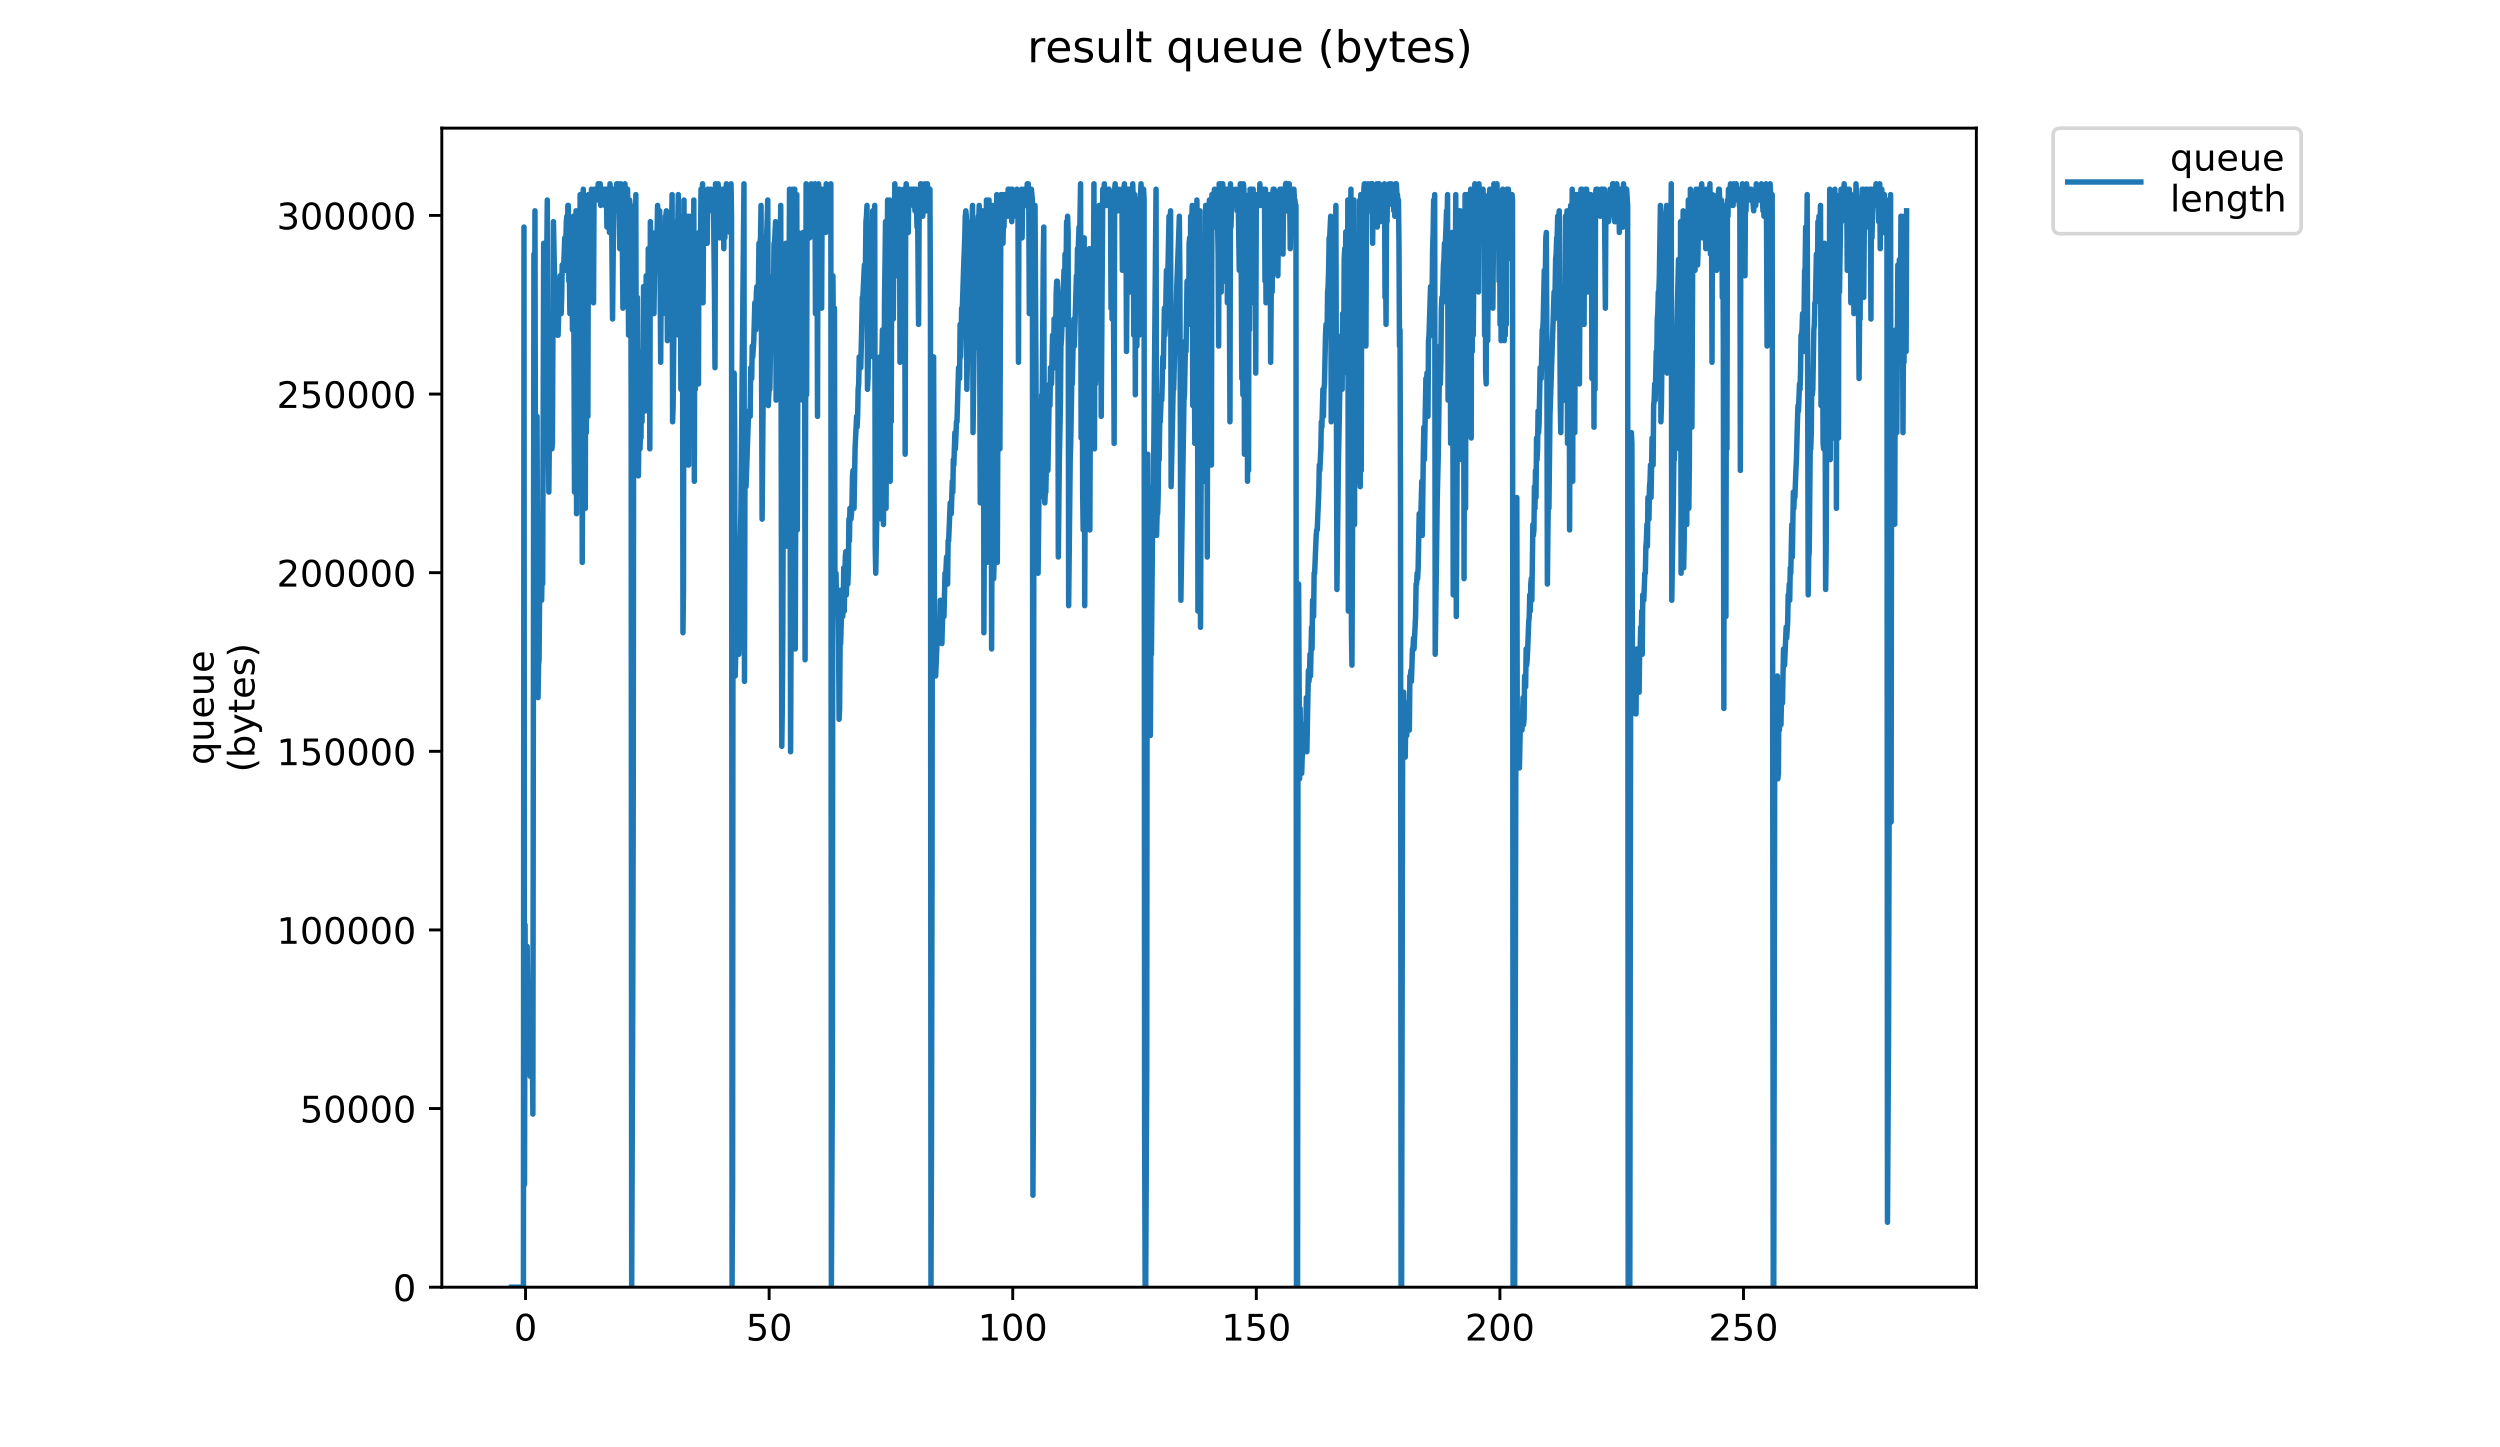 <?xml version="1.0" encoding="utf-8" standalone="no"?>
<!DOCTYPE svg PUBLIC "-//W3C//DTD SVG 1.1//EN"
  "http://www.w3.org/Graphics/SVG/1.1/DTD/svg11.dtd">
<!-- Created with matplotlib (https://matplotlib.org/) -->
<svg height="396pt" version="1.1" viewBox="0 0 684 396" width="684pt" xmlns="http://www.w3.org/2000/svg" xmlns:xlink="http://www.w3.org/1999/xlink">
 <defs>
  <style type="text/css">
*{stroke-linecap:butt;stroke-linejoin:round;}
  </style>
 </defs>
 <g id="figure_1">
  <g id="patch_1">
   <path d="M 0 396 
L 684 396 
L 684 0 
L 0 0 
z
" style="fill:#ffffff;"/>
  </g>
  <g id="axes_1">
   <g id="patch_2">
    <path d="M 120.879 352.174 
L 540.734 352.174 
L 540.734 35.062 
L 120.879 35.062 
z
" style="fill:#ffffff;"/>
   </g>
   <g id="matplotlib.axis_1">
    <g id="xtick_1">
     <g id="line2d_1">
      <defs>
       <path d="M 0 0 
L 0 3.5 
" id="mc84798d447" style="stroke:#000000;stroke-width:0.8;"/>
      </defs>
      <g>
       <use style="stroke:#000000;stroke-width:0.8;" x="143.791" xlink:href="#mc84798d447" y="352.174"/>
      </g>
     </g>
     <g id="text_1">
      <!-- 0 -->
      <defs>
       <path d="M 31.781 66.406 
Q 24.172 66.406 20.328 58.906 
Q 16.5 51.422 16.5 36.375 
Q 16.5 21.391 20.328 13.891 
Q 24.172 6.391 31.781 6.391 
Q 39.453 6.391 43.281 13.891 
Q 47.125 21.391 47.125 36.375 
Q 47.125 51.422 43.281 58.906 
Q 39.453 66.406 31.781 66.406 
z
M 31.781 74.219 
Q 44.047 74.219 50.516 64.516 
Q 56.984 54.828 56.984 36.375 
Q 56.984 17.969 50.516 8.266 
Q 44.047 -1.422 31.781 -1.422 
Q 19.531 -1.422 13.062 8.266 
Q 6.594 17.969 6.594 36.375 
Q 6.594 54.828 13.062 64.516 
Q 19.531 74.219 31.781 74.219 
z
" id="DejaVuSans-48"/>
      </defs>
      <g transform="translate(140.609 366.773)scale(0.1 -0.1)">
       <use xlink:href="#DejaVuSans-48"/>
      </g>
     </g>
    </g>
    <g id="xtick_2">
     <g id="line2d_2">
      <g>
       <use style="stroke:#000000;stroke-width:0.8;" x="210.436" xlink:href="#mc84798d447" y="352.174"/>
      </g>
     </g>
     <g id="text_2">
      <!-- 50 -->
      <defs>
       <path d="M 10.797 72.906 
L 49.516 72.906 
L 49.516 64.594 
L 19.828 64.594 
L 19.828 46.734 
Q 21.969 47.469 24.109 47.828 
Q 26.266 48.188 28.422 48.188 
Q 40.625 48.188 47.75 41.5 
Q 54.891 34.812 54.891 23.391 
Q 54.891 11.625 47.562 5.094 
Q 40.234 -1.422 26.906 -1.422 
Q 22.312 -1.422 17.547 -0.641 
Q 12.797 0.141 7.719 1.703 
L 7.719 11.625 
Q 12.109 9.234 16.797 8.062 
Q 21.484 6.891 26.703 6.891 
Q 35.156 6.891 40.078 11.328 
Q 45.016 15.766 45.016 23.391 
Q 45.016 31 40.078 35.438 
Q 35.156 39.891 26.703 39.891 
Q 22.75 39.891 18.812 39.016 
Q 14.891 38.141 10.797 36.281 
z
" id="DejaVuSans-53"/>
      </defs>
      <g transform="translate(204.074 366.773)scale(0.1 -0.1)">
       <use xlink:href="#DejaVuSans-53"/>
       <use x="63.623" xlink:href="#DejaVuSans-48"/>
      </g>
     </g>
    </g>
    <g id="xtick_3">
     <g id="line2d_3">
      <g>
       <use style="stroke:#000000;stroke-width:0.8;" x="277.082" xlink:href="#mc84798d447" y="352.174"/>
      </g>
     </g>
     <g id="text_3">
      <!-- 100 -->
      <defs>
       <path d="M 12.406 8.297 
L 28.516 8.297 
L 28.516 63.922 
L 10.984 60.406 
L 10.984 69.391 
L 28.422 72.906 
L 38.281 72.906 
L 38.281 8.297 
L 54.391 8.297 
L 54.391 0 
L 12.406 0 
z
" id="DejaVuSans-49"/>
      </defs>
      <g transform="translate(267.538 366.773)scale(0.1 -0.1)">
       <use xlink:href="#DejaVuSans-49"/>
       <use x="63.623" xlink:href="#DejaVuSans-48"/>
       <use x="127.246" xlink:href="#DejaVuSans-48"/>
      </g>
     </g>
    </g>
    <g id="xtick_4">
     <g id="line2d_4">
      <g>
       <use style="stroke:#000000;stroke-width:0.8;" x="343.728" xlink:href="#mc84798d447" y="352.174"/>
      </g>
     </g>
     <g id="text_4">
      <!-- 150 -->
      <g transform="translate(334.184 366.773)scale(0.1 -0.1)">
       <use xlink:href="#DejaVuSans-49"/>
       <use x="63.623" xlink:href="#DejaVuSans-53"/>
       <use x="127.246" xlink:href="#DejaVuSans-48"/>
      </g>
     </g>
    </g>
    <g id="xtick_5">
     <g id="line2d_5">
      <g>
       <use style="stroke:#000000;stroke-width:0.8;" x="410.373" xlink:href="#mc84798d447" y="352.174"/>
      </g>
     </g>
     <g id="text_5">
      <!-- 200 -->
      <defs>
       <path d="M 19.188 8.297 
L 53.609 8.297 
L 53.609 0 
L 7.328 0 
L 7.328 8.297 
Q 12.938 14.109 22.625 23.891 
Q 32.328 33.688 34.812 36.531 
Q 39.547 41.844 41.422 45.531 
Q 43.312 49.219 43.312 52.781 
Q 43.312 58.594 39.234 62.25 
Q 35.156 65.922 28.609 65.922 
Q 23.969 65.922 18.812 64.312 
Q 13.672 62.703 7.812 59.422 
L 7.812 69.391 
Q 13.766 71.781 18.938 73 
Q 24.125 74.219 28.422 74.219 
Q 39.75 74.219 46.484 68.547 
Q 53.219 62.891 53.219 53.422 
Q 53.219 48.922 51.531 44.891 
Q 49.859 40.875 45.406 35.406 
Q 44.188 33.984 37.641 27.219 
Q 31.109 20.453 19.188 8.297 
z
" id="DejaVuSans-50"/>
      </defs>
      <g transform="translate(400.83 366.773)scale(0.1 -0.1)">
       <use xlink:href="#DejaVuSans-50"/>
       <use x="63.623" xlink:href="#DejaVuSans-48"/>
       <use x="127.246" xlink:href="#DejaVuSans-48"/>
      </g>
     </g>
    </g>
    <g id="xtick_6">
     <g id="line2d_6">
      <g>
       <use style="stroke:#000000;stroke-width:0.8;" x="477.019" xlink:href="#mc84798d447" y="352.174"/>
      </g>
     </g>
     <g id="text_6">
      <!-- 250 -->
      <g transform="translate(467.475 366.773)scale(0.1 -0.1)">
       <use xlink:href="#DejaVuSans-50"/>
       <use x="63.623" xlink:href="#DejaVuSans-53"/>
       <use x="127.246" xlink:href="#DejaVuSans-48"/>
      </g>
     </g>
    </g>
   </g>
   <g id="matplotlib.axis_2">
    <g id="ytick_1">
     <g id="line2d_7">
      <defs>
       <path d="M 0 0 
L -3.5 0 
" id="m412543733c" style="stroke:#000000;stroke-width:0.8;"/>
      </defs>
      <g>
       <use style="stroke:#000000;stroke-width:0.8;" x="120.879" xlink:href="#m412543733c" y="352.174"/>
      </g>
     </g>
     <g id="text_7">
      <!-- 0 -->
      <g transform="translate(107.516 355.973)scale(0.1 -0.1)">
       <use xlink:href="#DejaVuSans-48"/>
      </g>
     </g>
    </g>
    <g id="ytick_2">
     <g id="line2d_8">
      <g>
       <use style="stroke:#000000;stroke-width:0.8;" x="120.879" xlink:href="#m412543733c" y="303.302"/>
      </g>
     </g>
     <g id="text_8">
      <!-- 50000 -->
      <g transform="translate(82.066 307.101)scale(0.1 -0.1)">
       <use xlink:href="#DejaVuSans-53"/>
       <use x="63.623" xlink:href="#DejaVuSans-48"/>
       <use x="127.246" xlink:href="#DejaVuSans-48"/>
       <use x="190.869" xlink:href="#DejaVuSans-48"/>
       <use x="254.492" xlink:href="#DejaVuSans-48"/>
      </g>
     </g>
    </g>
    <g id="ytick_3">
     <g id="line2d_9">
      <g>
       <use style="stroke:#000000;stroke-width:0.8;" x="120.879" xlink:href="#m412543733c" y="254.43"/>
      </g>
     </g>
     <g id="text_9">
      <!-- 100000 -->
      <g transform="translate(75.704 258.229)scale(0.1 -0.1)">
       <use xlink:href="#DejaVuSans-49"/>
       <use x="63.623" xlink:href="#DejaVuSans-48"/>
       <use x="127.246" xlink:href="#DejaVuSans-48"/>
       <use x="190.869" xlink:href="#DejaVuSans-48"/>
       <use x="254.492" xlink:href="#DejaVuSans-48"/>
       <use x="318.115" xlink:href="#DejaVuSans-48"/>
      </g>
     </g>
    </g>
    <g id="ytick_4">
     <g id="line2d_10">
      <g>
       <use style="stroke:#000000;stroke-width:0.8;" x="120.879" xlink:href="#m412543733c" y="205.558"/>
      </g>
     </g>
     <g id="text_10">
      <!-- 150000 -->
      <g transform="translate(75.704 209.358)scale(0.1 -0.1)">
       <use xlink:href="#DejaVuSans-49"/>
       <use x="63.623" xlink:href="#DejaVuSans-53"/>
       <use x="127.246" xlink:href="#DejaVuSans-48"/>
       <use x="190.869" xlink:href="#DejaVuSans-48"/>
       <use x="254.492" xlink:href="#DejaVuSans-48"/>
       <use x="318.115" xlink:href="#DejaVuSans-48"/>
      </g>
     </g>
    </g>
    <g id="ytick_5">
     <g id="line2d_11">
      <g>
       <use style="stroke:#000000;stroke-width:0.8;" x="120.879" xlink:href="#m412543733c" y="156.686"/>
      </g>
     </g>
     <g id="text_11">
      <!-- 200000 -->
      <g transform="translate(75.704 160.486)scale(0.1 -0.1)">
       <use xlink:href="#DejaVuSans-50"/>
       <use x="63.623" xlink:href="#DejaVuSans-48"/>
       <use x="127.246" xlink:href="#DejaVuSans-48"/>
       <use x="190.869" xlink:href="#DejaVuSans-48"/>
       <use x="254.492" xlink:href="#DejaVuSans-48"/>
       <use x="318.115" xlink:href="#DejaVuSans-48"/>
      </g>
     </g>
    </g>
    <g id="ytick_6">
     <g id="line2d_12">
      <g>
       <use style="stroke:#000000;stroke-width:0.8;" x="120.879" xlink:href="#m412543733c" y="107.814"/>
      </g>
     </g>
     <g id="text_12">
      <!-- 250000 -->
      <g transform="translate(75.704 111.614)scale(0.1 -0.1)">
       <use xlink:href="#DejaVuSans-50"/>
       <use x="63.623" xlink:href="#DejaVuSans-53"/>
       <use x="127.246" xlink:href="#DejaVuSans-48"/>
       <use x="190.869" xlink:href="#DejaVuSans-48"/>
       <use x="254.492" xlink:href="#DejaVuSans-48"/>
       <use x="318.115" xlink:href="#DejaVuSans-48"/>
      </g>
     </g>
    </g>
    <g id="ytick_7">
     <g id="line2d_13">
      <g>
       <use style="stroke:#000000;stroke-width:0.8;" x="120.879" xlink:href="#m412543733c" y="58.942"/>
      </g>
     </g>
     <g id="text_13">
      <!-- 300000 -->
      <defs>
       <path d="M 40.578 39.312 
Q 47.656 37.797 51.625 33 
Q 55.609 28.219 55.609 21.188 
Q 55.609 10.406 48.188 4.484 
Q 40.766 -1.422 27.094 -1.422 
Q 22.516 -1.422 17.656 -0.516 
Q 12.797 0.391 7.625 2.203 
L 7.625 11.719 
Q 11.719 9.328 16.594 8.109 
Q 21.484 6.891 26.812 6.891 
Q 36.078 6.891 40.938 10.547 
Q 45.797 14.203 45.797 21.188 
Q 45.797 27.641 41.281 31.266 
Q 36.766 34.906 28.719 34.906 
L 20.219 34.906 
L 20.219 43.016 
L 29.109 43.016 
Q 36.375 43.016 40.234 45.922 
Q 44.094 48.828 44.094 54.297 
Q 44.094 59.906 40.109 62.906 
Q 36.141 65.922 28.719 65.922 
Q 24.656 65.922 20.016 65.031 
Q 15.375 64.156 9.812 62.312 
L 9.812 71.094 
Q 15.438 72.656 20.344 73.438 
Q 25.25 74.219 29.594 74.219 
Q 40.828 74.219 47.359 69.109 
Q 53.906 64.016 53.906 55.328 
Q 53.906 49.266 50.438 45.094 
Q 46.969 40.922 40.578 39.312 
z
" id="DejaVuSans-51"/>
      </defs>
      <g transform="translate(75.704 62.742)scale(0.1 -0.1)">
       <use xlink:href="#DejaVuSans-51"/>
       <use x="63.623" xlink:href="#DejaVuSans-48"/>
       <use x="127.246" xlink:href="#DejaVuSans-48"/>
       <use x="190.869" xlink:href="#DejaVuSans-48"/>
       <use x="254.492" xlink:href="#DejaVuSans-48"/>
       <use x="318.115" xlink:href="#DejaVuSans-48"/>
      </g>
     </g>
    </g>
    <g id="text_14">
     <!-- queue -->
     <defs>
      <path d="M 14.797 27.297 
Q 14.797 17.391 18.875 11.75 
Q 22.953 6.109 30.078 6.109 
Q 37.203 6.109 41.297 11.75 
Q 45.406 17.391 45.406 27.297 
Q 45.406 37.203 41.297 42.844 
Q 37.203 48.484 30.078 48.484 
Q 22.953 48.484 18.875 42.844 
Q 14.797 37.203 14.797 27.297 
z
M 45.406 8.203 
Q 42.578 3.328 38.25 0.953 
Q 33.938 -1.422 27.875 -1.422 
Q 17.969 -1.422 11.734 6.484 
Q 5.516 14.406 5.516 27.297 
Q 5.516 40.188 11.734 48.094 
Q 17.969 56 27.875 56 
Q 33.938 56 38.25 53.625 
Q 42.578 51.266 45.406 46.391 
L 45.406 54.688 
L 54.391 54.688 
L 54.391 -20.797 
L 45.406 -20.797 
z
" id="DejaVuSans-113"/>
      <path d="M 8.5 21.578 
L 8.5 54.688 
L 17.484 54.688 
L 17.484 21.922 
Q 17.484 14.156 20.5 10.266 
Q 23.531 6.391 29.594 6.391 
Q 36.859 6.391 41.078 11.031 
Q 45.312 15.672 45.312 23.688 
L 45.312 54.688 
L 54.297 54.688 
L 54.297 0 
L 45.312 0 
L 45.312 8.406 
Q 42.047 3.422 37.719 1 
Q 33.406 -1.422 27.688 -1.422 
Q 18.266 -1.422 13.375 4.438 
Q 8.5 10.297 8.5 21.578 
z
M 31.109 56 
z
" id="DejaVuSans-117"/>
      <path d="M 56.203 29.594 
L 56.203 25.203 
L 14.891 25.203 
Q 15.484 15.922 20.484 11.062 
Q 25.484 6.203 34.422 6.203 
Q 39.594 6.203 44.453 7.469 
Q 49.312 8.734 54.109 11.281 
L 54.109 2.781 
Q 49.266 0.734 44.188 -0.344 
Q 39.109 -1.422 33.891 -1.422 
Q 20.797 -1.422 13.156 6.188 
Q 5.516 13.812 5.516 26.812 
Q 5.516 40.234 12.766 48.109 
Q 20.016 56 32.328 56 
Q 43.359 56 49.781 48.891 
Q 56.203 41.797 56.203 29.594 
z
M 47.219 32.234 
Q 47.125 39.594 43.094 43.984 
Q 39.062 48.391 32.422 48.391 
Q 24.906 48.391 20.391 44.141 
Q 15.875 39.891 15.188 32.172 
z
" id="DejaVuSans-101"/>
     </defs>
     <g transform="translate(58.426 209.283)rotate(-90)scale(0.1 -0.1)">
      <use xlink:href="#DejaVuSans-113"/>
      <use x="63.477" xlink:href="#DejaVuSans-117"/>
      <use x="126.855" xlink:href="#DejaVuSans-101"/>
      <use x="188.379" xlink:href="#DejaVuSans-117"/>
      <use x="251.758" xlink:href="#DejaVuSans-101"/>
     </g>
     <!-- (bytes) -->
     <defs>
      <path d="M 31 75.875 
Q 24.469 64.656 21.281 53.656 
Q 18.109 42.672 18.109 31.391 
Q 18.109 20.125 21.312 9.062 
Q 24.516 -2 31 -13.188 
L 23.188 -13.188 
Q 15.875 -1.703 12.234 9.375 
Q 8.594 20.453 8.594 31.391 
Q 8.594 42.281 12.203 53.312 
Q 15.828 64.359 23.188 75.875 
z
" id="DejaVuSans-40"/>
      <path d="M 48.688 27.297 
Q 48.688 37.203 44.609 42.844 
Q 40.531 48.484 33.406 48.484 
Q 26.266 48.484 22.188 42.844 
Q 18.109 37.203 18.109 27.297 
Q 18.109 17.391 22.188 11.75 
Q 26.266 6.109 33.406 6.109 
Q 40.531 6.109 44.609 11.75 
Q 48.688 17.391 48.688 27.297 
z
M 18.109 46.391 
Q 20.953 51.266 25.266 53.625 
Q 29.594 56 35.594 56 
Q 45.562 56 51.781 48.094 
Q 58.016 40.188 58.016 27.297 
Q 58.016 14.406 51.781 6.484 
Q 45.562 -1.422 35.594 -1.422 
Q 29.594 -1.422 25.266 0.953 
Q 20.953 3.328 18.109 8.203 
L 18.109 0 
L 9.078 0 
L 9.078 75.984 
L 18.109 75.984 
z
" id="DejaVuSans-98"/>
      <path d="M 32.172 -5.078 
Q 28.375 -14.844 24.75 -17.812 
Q 21.141 -20.797 15.094 -20.797 
L 7.906 -20.797 
L 7.906 -13.281 
L 13.188 -13.281 
Q 16.891 -13.281 18.938 -11.516 
Q 21 -9.766 23.484 -3.219 
L 25.094 0.875 
L 2.984 54.688 
L 12.5 54.688 
L 29.594 11.922 
L 46.688 54.688 
L 56.203 54.688 
z
" id="DejaVuSans-121"/>
      <path d="M 18.312 70.219 
L 18.312 54.688 
L 36.812 54.688 
L 36.812 47.703 
L 18.312 47.703 
L 18.312 18.016 
Q 18.312 11.328 20.141 9.422 
Q 21.969 7.516 27.594 7.516 
L 36.812 7.516 
L 36.812 0 
L 27.594 0 
Q 17.188 0 13.234 3.875 
Q 9.281 7.766 9.281 18.016 
L 9.281 47.703 
L 2.688 47.703 
L 2.688 54.688 
L 9.281 54.688 
L 9.281 70.219 
z
" id="DejaVuSans-116"/>
      <path d="M 44.281 53.078 
L 44.281 44.578 
Q 40.484 46.531 36.375 47.5 
Q 32.281 48.484 27.875 48.484 
Q 21.188 48.484 17.844 46.438 
Q 14.5 44.391 14.5 40.281 
Q 14.5 37.156 16.891 35.375 
Q 19.281 33.594 26.516 31.984 
L 29.594 31.297 
Q 39.156 29.25 43.188 25.516 
Q 47.219 21.781 47.219 15.094 
Q 47.219 7.469 41.188 3.016 
Q 35.156 -1.422 24.609 -1.422 
Q 20.219 -1.422 15.453 -0.562 
Q 10.688 0.297 5.422 2 
L 5.422 11.281 
Q 10.406 8.688 15.234 7.391 
Q 20.062 6.109 24.812 6.109 
Q 31.156 6.109 34.562 8.281 
Q 37.984 10.453 37.984 14.406 
Q 37.984 18.062 35.516 20.016 
Q 33.062 21.969 24.703 23.781 
L 21.578 24.516 
Q 13.234 26.266 9.516 29.906 
Q 5.812 33.547 5.812 39.891 
Q 5.812 47.609 11.281 51.797 
Q 16.75 56 26.812 56 
Q 31.781 56 36.172 55.266 
Q 40.578 54.547 44.281 53.078 
z
" id="DejaVuSans-115"/>
      <path d="M 8.016 75.875 
L 15.828 75.875 
Q 23.141 64.359 26.781 53.312 
Q 30.422 42.281 30.422 31.391 
Q 30.422 20.453 26.781 9.375 
Q 23.141 -1.703 15.828 -13.188 
L 8.016 -13.188 
Q 14.5 -2 17.703 9.062 
Q 20.906 20.125 20.906 31.391 
Q 20.906 42.672 17.703 53.656 
Q 14.5 64.656 8.016 75.875 
z
" id="DejaVuSans-41"/>
     </defs>
     <g transform="translate(69.624 211.295)rotate(-90)scale(0.1 -0.1)">
      <use xlink:href="#DejaVuSans-40"/>
      <use x="39.014" xlink:href="#DejaVuSans-98"/>
      <use x="102.49" xlink:href="#DejaVuSans-121"/>
      <use x="161.67" xlink:href="#DejaVuSans-116"/>
      <use x="200.879" xlink:href="#DejaVuSans-101"/>
      <use x="262.402" xlink:href="#DejaVuSans-115"/>
      <use x="314.502" xlink:href="#DejaVuSans-41"/>
     </g>
    </g>
   </g>
   <g id="line2d_14">
    <path clip-path="url(#p3aa4070028)" d="M 139.963 352.174 
L 143.212 352.174 
L 143.359 62.125 
L 143.504 324.057 
L 143.653 253.025 
L 143.801 285.581 
L 143.949 285.581 
L 144.09 279.662 
L 144.231 258.944 
L 144.52 287.061 
L 144.661 292.98 
L 144.802 279.662 
L 145.083 294.46 
L 145.226 294.46 
L 145.368 290.021 
L 145.511 273.408 
L 145.794 304.819 
L 146.079 69.524 
L 146.223 130.198 
L 146.363 57.685 
L 146.503 131.678 
L 146.644 124.278 
L 146.785 131.678 
L 146.925 113.919 
L 147.207 190.871 
L 147.347 181.992 
L 147.487 180.512 
L 147.769 146.476 
L 147.91 164.234 
L 148.05 159.795 
L 148.19 164.234 
L 148.331 155.355 
L 148.472 159.722 
L 148.753 66.564 
L 148.895 66.564 
L 149.035 69.524 
L 149.316 99.121 
L 149.738 54.726 
L 149.878 122.799 
L 150.02 121.319 
L 150.16 134.637 
L 150.44 106.52 
L 150.58 116.879 
L 150.72 109.48 
L 150.86 108 
L 151.001 122.799 
L 151.141 121.319 
L 151.421 60.645 
L 151.981 88.762 
L 152.121 87.282 
L 152.262 82.802 
L 152.406 84.323 
L 152.55 91.722 
L 152.693 91.722 
L 152.973 81.363 
L 153.113 82.843 
L 153.253 75.444 
L 153.393 75.444 
L 153.533 85.802 
L 153.673 81.363 
L 153.815 72.484 
L 153.955 72.484 
L 154.094 73.964 
L 154.234 72.484 
L 154.514 65.085 
L 154.654 73.964 
L 154.942 60.645 
L 155.082 59.165 
L 155.222 71.004 
L 155.362 56.206 
L 155.502 56.206 
L 155.641 76.927 
L 155.781 75.444 
L 155.921 85.802 
L 156.342 65.085 
L 156.482 73.964 
L 156.622 90.242 
L 156.761 84.323 
L 156.901 59.165 
L 157.181 134.637 
L 157.461 71.004 
L 157.603 57.685 
L 157.746 140.557 
L 158.025 57.685 
L 158.307 112.44 
L 158.73 53.246 
L 158.87 81.363 
L 159.154 54.726 
L 159.298 153.875 
L 159.438 124.278 
L 159.578 51.766 
L 159.718 81.363 
L 159.858 57.685 
L 159.997 63.605 
L 160.138 139.077 
L 160.282 56.206 
L 160.422 118.359 
L 160.563 85.802 
L 160.703 84.323 
L 160.845 113.919 
L 160.986 53.246 
L 161.126 82.843 
L 161.267 53.246 
L 161.407 78.403 
L 161.549 56.206 
L 161.689 63.605 
L 161.83 51.766 
L 162.11 54.726 
L 162.25 54.726 
L 162.39 82.843 
L 162.53 53.246 
L 162.671 51.766 
L 162.957 51.766 
L 163.097 54.726 
L 163.237 51.766 
L 163.519 54.726 
L 163.659 50.286 
L 163.799 53.246 
L 163.939 50.286 
L 164.079 54.726 
L 164.219 50.286 
L 164.362 56.206 
L 164.502 51.766 
L 164.642 51.766 
L 164.782 54.726 
L 165.063 51.766 
L 165.202 54.726 
L 165.344 51.766 
L 165.484 56.206 
L 165.768 51.766 
L 165.908 51.766 
L 166.048 62.125 
L 166.189 53.246 
L 166.329 51.766 
L 166.469 54.726 
L 166.609 53.246 
L 166.749 63.605 
L 166.889 50.286 
L 167.029 51.766 
L 167.169 51.766 
L 167.309 54.726 
L 167.592 87.282 
L 167.874 59.165 
L 168.016 51.766 
L 168.297 54.726 
L 168.439 57.685 
L 168.723 50.286 
L 168.866 53.246 
L 169.008 50.286 
L 169.149 50.286 
L 169.29 51.766 
L 169.577 68.044 
L 169.718 53.246 
L 169.864 50.286 
L 170.147 53.246 
L 170.428 84.323 
L 170.569 54.726 
L 170.71 56.206 
L 170.852 56.206 
L 170.993 50.286 
L 171.134 59.165 
L 171.276 53.246 
L 171.417 56.206 
L 171.698 51.766 
L 171.978 91.681 
L 172.262 54.726 
L 172.403 56.206 
L 172.544 56.206 
L 172.686 112.44 
L 172.83 352.174 
L 173.117 275.222 
L 173.257 217.508 
L 173.398 68.044 
L 173.538 124.278 
L 173.82 85.802 
L 173.961 53.246 
L 174.105 124.278 
L 174.386 81.363 
L 174.667 130.198 
L 174.953 105.04 
L 175.094 122.799 
L 175.234 118.359 
L 175.375 119.839 
L 175.515 96.161 
L 175.657 115.399 
L 175.797 102.081 
L 175.938 109.48 
L 176.08 78.403 
L 176.364 105.04 
L 176.508 112.44 
L 176.794 75.444 
L 176.936 76.927 
L 177.222 102.081 
L 177.364 68.044 
L 177.507 76.927 
L 177.652 75.444 
L 177.793 122.799 
L 177.934 60.645 
L 178.358 85.802 
L 178.641 65.085 
L 178.781 71.004 
L 178.923 85.802 
L 179.207 65.085 
L 179.349 63.605 
L 179.489 73.964 
L 179.773 63.605 
L 179.914 56.206 
L 180.055 59.165 
L 180.197 73.964 
L 180.339 59.165 
L 180.482 57.685 
L 180.764 99.121 
L 180.904 76.927 
L 181.044 76.927 
L 181.184 75.444 
L 181.324 85.802 
L 181.467 66.564 
L 181.61 71.004 
L 181.751 66.564 
L 181.892 73.964 
L 182.033 59.165 
L 182.174 59.165 
L 182.315 57.685 
L 182.457 68.044 
L 182.599 93.202 
L 182.741 75.444 
L 182.881 73.964 
L 183.024 79.883 
L 183.165 59.165 
L 183.307 59.165 
L 183.453 62.125 
L 183.595 71.004 
L 183.885 53.246 
L 184.027 115.399 
L 184.168 110.958 
L 184.449 82.843 
L 184.733 75.444 
L 184.876 75.444 
L 185.16 60.645 
L 185.301 63.605 
L 185.442 60.645 
L 185.583 53.246 
L 185.724 91.722 
L 185.867 88.762 
L 186.008 90.242 
L 186.149 76.927 
L 186.291 106.52 
L 186.432 100.601 
L 186.714 59.165 
L 186.856 173.113 
L 186.998 161.274 
L 187.14 54.726 
L 187.281 121.319 
L 187.422 103.561 
L 187.564 65.085 
L 187.704 81.363 
L 187.845 65.085 
L 187.986 82.843 
L 188.128 59.165 
L 188.274 127.238 
L 188.415 127.238 
L 188.698 59.165 
L 188.839 100.601 
L 188.98 100.601 
L 189.121 63.605 
L 189.263 119.839 
L 189.404 76.927 
L 189.545 75.444 
L 189.686 85.802 
L 189.827 54.726 
L 189.967 131.678 
L 190.108 73.964 
L 190.248 106.52 
L 190.529 66.564 
L 190.67 73.964 
L 190.811 97.641 
L 190.954 78.403 
L 191.095 105.04 
L 191.236 63.605 
L 191.518 79.883 
L 191.798 51.766 
L 191.939 53.246 
L 192.079 53.246 
L 192.22 50.286 
L 192.361 82.843 
L 192.501 57.685 
L 192.642 53.246 
L 193.063 53.246 
L 193.204 54.726 
L 193.344 54.726 
L 193.485 66.564 
L 193.629 51.766 
L 193.772 51.766 
L 193.914 53.246 
L 194.055 57.685 
L 194.198 56.206 
L 194.479 51.766 
L 194.77 54.726 
L 194.91 57.685 
L 195.054 54.726 
L 195.194 54.726 
L 195.477 79.883 
L 195.618 100.601 
L 195.758 50.286 
L 196.04 54.726 
L 196.181 54.726 
L 196.462 50.286 
L 196.602 51.766 
L 196.883 65.085 
L 197.023 53.246 
L 197.163 51.766 
L 197.444 59.165 
L 197.587 65.085 
L 197.733 60.645 
L 197.884 51.766 
L 198.034 68.044 
L 198.175 53.246 
L 198.32 65.085 
L 198.461 53.246 
L 198.743 50.286 
L 198.883 51.766 
L 199.024 51.766 
L 199.165 54.726 
L 199.305 53.246 
L 199.446 53.246 
L 199.586 51.766 
L 199.727 63.605 
L 199.868 51.766 
L 200.008 50.286 
L 200.149 59.165 
L 200.292 352.174 
L 200.437 324.057 
L 200.578 106.52 
L 200.721 105.04 
L 200.864 102.081 
L 201.005 116.879 
L 201.15 184.952 
L 201.29 179.019 
L 201.573 164.234 
L 201.713 174.593 
L 201.854 164.234 
L 201.995 168.674 
L 202.136 179.019 
L 202.276 173.113 
L 202.558 147.956 
L 202.698 140.557 
L 203.548 50.286 
L 203.688 186.432 
L 203.829 125.758 
L 203.969 124.278 
L 204.111 133.157 
L 204.822 112.44 
L 204.963 113.919 
L 205.104 112.44 
L 205.244 113.919 
L 205.385 100.601 
L 205.527 100.601 
L 205.667 103.561 
L 205.81 94.681 
L 205.951 97.641 
L 206.236 93.202 
L 206.521 82.843 
L 206.803 90.242 
L 206.947 79.883 
L 207.087 78.403 
L 207.228 79.842 
L 207.369 88.762 
L 207.651 66.564 
L 207.933 66.564 
L 208.075 65.085 
L 208.218 56.206 
L 208.509 142.036 
L 208.792 109.48 
L 208.935 108 
L 209.218 84.323 
L 209.5 72.484 
L 209.922 59.165 
L 210.064 54.726 
L 210.205 110.958 
L 210.486 105.04 
L 210.627 106.52 
L 210.915 88.762 
L 211.197 78.403 
L 211.341 79.883 
L 211.488 75.444 
L 211.628 79.883 
L 211.769 66.564 
L 211.911 66.564 
L 212.195 60.645 
L 212.337 109.48 
L 212.618 94.681 
L 212.759 82.843 
L 212.902 84.323 
L 213.184 69.524 
L 213.326 66.564 
L 213.466 68.044 
L 213.608 56.206 
L 213.896 204.19 
L 214.036 193.831 
L 214.177 173.113 
L 214.318 127.238 
L 214.747 88.762 
L 215.028 66.564 
L 215.17 140.557 
L 215.311 149.436 
L 215.592 106.52 
L 215.736 100.601 
L 216.019 51.766 
L 216.305 205.67 
L 216.73 103.561 
L 216.87 51.766 
L 217.151 133.157 
L 217.293 108 
L 217.434 51.766 
L 217.577 177.553 
L 218 53.246 
L 218.141 144.988 
L 218.425 63.605 
L 218.567 94.681 
L 218.707 71.004 
L 218.848 73.964 
L 219.273 90.242 
L 219.416 88.762 
L 219.557 109.48 
L 219.7 63.605 
L 219.984 102.081 
L 220.125 73.964 
L 220.267 180.512 
L 220.55 50.286 
L 220.692 108 
L 220.835 51.766 
L 220.976 53.246 
L 221.118 53.246 
L 221.259 57.685 
L 221.399 53.246 
L 221.539 65.085 
L 221.682 54.726 
L 221.823 62.125 
L 221.966 50.286 
L 222.108 53.246 
L 222.249 53.246 
L 222.39 51.766 
L 222.674 54.726 
L 222.816 53.246 
L 222.965 50.286 
L 223.106 85.802 
L 223.388 53.246 
L 223.528 54.726 
L 223.669 113.919 
L 223.809 54.726 
L 223.952 50.286 
L 224.092 51.766 
L 224.233 51.766 
L 224.374 57.685 
L 224.514 54.726 
L 224.655 59.165 
L 224.795 84.323 
L 224.936 54.726 
L 225.076 51.766 
L 225.217 59.165 
L 225.357 51.766 
L 225.499 53.246 
L 225.639 51.766 
L 225.78 53.246 
L 225.92 63.605 
L 226.06 50.286 
L 226.2 54.726 
L 226.34 51.766 
L 226.48 56.206 
L 226.62 51.766 
L 226.76 56.206 
L 226.901 53.246 
L 227.042 56.206 
L 227.182 54.726 
L 227.322 50.286 
L 227.462 352.174 
L 227.744 292.98 
L 227.884 75.444 
L 228.025 93.202 
L 228.166 93.202 
L 228.307 84.323 
L 228.447 167.194 
L 228.728 156.835 
L 228.87 164.234 
L 229.01 164.234 
L 229.15 161.274 
L 229.29 165.714 
L 229.431 174.593 
L 229.573 196.791 
L 229.714 193.831 
L 229.855 176.073 
L 229.998 176.073 
L 230.428 161.274 
L 230.569 168.674 
L 230.709 165.714 
L 230.85 155.355 
L 230.991 167.194 
L 231.273 152.395 
L 231.414 150.916 
L 231.555 162.754 
L 231.836 150.916 
L 231.977 159.795 
L 232.118 155.355 
L 232.26 142.036 
L 232.4 147.956 
L 232.54 139.077 
L 232.82 142.036 
L 232.96 140.557 
L 233.1 137.597 
L 233.241 130.198 
L 233.381 128.718 
L 233.522 128.718 
L 233.663 139.077 
L 233.944 122.799 
L 234.364 113.919 
L 234.504 116.879 
L 234.646 113.919 
L 234.789 106.52 
L 234.937 105.04 
L 235.081 97.641 
L 235.221 99.121 
L 235.361 97.641 
L 235.503 100.601 
L 235.785 88.762 
L 235.928 81.363 
L 236.068 81.363 
L 236.497 72.484 
L 236.638 85.802 
L 236.919 60.645 
L 237.059 59.165 
L 237.2 56.206 
L 237.341 106.52 
L 237.481 103.561 
L 237.768 87.282 
L 237.908 96.161 
L 238.05 75.444 
L 238.192 72.484 
L 238.333 66.564 
L 238.474 66.564 
L 238.615 69.524 
L 238.756 57.685 
L 238.898 97.641 
L 239.32 56.206 
L 239.461 149.436 
L 239.602 156.835 
L 240.73 97.641 
L 240.871 99.121 
L 241.151 142.036 
L 241.292 97.641 
L 241.432 90.242 
L 241.576 93.202 
L 241.716 143.516 
L 241.999 82.843 
L 242.282 60.645 
L 242.424 139.077 
L 242.705 73.925 
L 242.848 54.726 
L 242.99 90.242 
L 243.134 56.206 
L 243.275 105.04 
L 243.416 54.726 
L 243.557 131.678 
L 243.698 76.927 
L 243.839 115.399 
L 243.98 65.085 
L 244.261 71.004 
L 244.401 87.282 
L 244.541 71.004 
L 244.681 72.484 
L 244.821 50.286 
L 245.247 75.444 
L 245.39 53.246 
L 245.533 51.766 
L 245.673 57.685 
L 245.956 54.726 
L 246.099 51.766 
L 246.24 99.121 
L 246.38 57.685 
L 246.52 56.206 
L 246.801 75.444 
L 246.945 96.161 
L 247.226 51.766 
L 247.367 54.726 
L 247.508 63.605 
L 247.649 124.278 
L 247.79 62.125 
L 247.93 50.286 
L 248.071 51.766 
L 248.212 51.595 
L 248.352 53.246 
L 248.493 63.605 
L 248.635 53.246 
L 248.776 51.766 
L 248.917 51.766 
L 249.057 56.206 
L 249.339 51.766 
L 249.48 51.766 
L 249.621 54.726 
L 249.762 51.766 
L 249.903 56.206 
L 250.045 51.766 
L 250.185 51.766 
L 250.327 57.685 
L 250.468 51.766 
L 250.61 51.766 
L 250.892 62.125 
L 251.035 54.726 
L 251.319 88.762 
L 251.461 60.645 
L 251.601 57.685 
L 251.744 57.685 
L 251.885 50.286 
L 252.027 50.286 
L 252.31 53.246 
L 252.453 59.165 
L 252.594 57.685 
L 252.878 51.766 
L 253.019 50.286 
L 253.161 51.766 
L 253.302 51.766 
L 253.443 57.685 
L 253.725 50.286 
L 253.866 51.766 
L 254.431 51.766 
L 254.572 85.802 
L 254.714 352.174 
L 254.858 312.218 
L 255.004 238.226 
L 255.146 103.561 
L 255.288 102.081 
L 255.43 97.641 
L 255.716 179.019 
L 255.857 180.512 
L 255.998 184.952 
L 256.421 174.593 
L 256.564 176.073 
L 256.705 176.073 
L 256.847 171.633 
L 256.988 171.633 
L 257.13 173.113 
L 257.271 164.234 
L 257.7 176.073 
L 257.985 165.714 
L 258.128 164.234 
L 258.269 168.674 
L 258.552 156.835 
L 258.693 158.315 
L 258.978 152.395 
L 259.263 159.795 
L 259.405 147.915 
L 259.547 147.956 
L 259.977 137.597 
L 260.117 140.557 
L 260.263 140.557 
L 260.546 131.678 
L 260.687 134.637 
L 260.829 125.758 
L 260.972 127.238 
L 261.256 118.359 
L 261.398 122.799 
L 261.689 115.399 
L 261.832 115.399 
L 262.258 100.601 
L 262.541 103.561 
L 262.682 88.762 
L 262.823 97.641 
L 262.965 93.202 
L 263.105 84.323 
L 263.246 85.802 
L 263.671 72.484 
L 263.956 65.085 
L 264.097 59.165 
L 264.244 57.685 
L 264.385 59.165 
L 264.528 106.52 
L 264.81 91.722 
L 265.233 82.843 
L 265.515 65.085 
L 265.658 60.645 
L 265.798 66.564 
L 266.079 56.206 
L 266.219 118.359 
L 266.501 96.161 
L 266.642 94.681 
L 266.927 76.927 
L 267.07 75.444 
L 267.211 79.883 
L 267.493 62.125 
L 267.633 59.165 
L 267.774 60.645 
L 267.915 56.206 
L 268.198 137.597 
L 268.48 113.919 
L 268.622 109.48 
L 268.903 57.685 
L 269.047 59.165 
L 269.188 173.113 
L 269.469 110.958 
L 269.897 54.726 
L 270.037 153.875 
L 270.177 108 
L 270.317 99.121 
L 270.597 54.726 
L 270.738 131.678 
L 270.878 112.44 
L 271.02 75.444 
L 271.161 81.363 
L 271.302 177.553 
L 271.586 99.121 
L 271.729 56.206 
L 271.871 158.315 
L 272.013 152.395 
L 272.155 118.359 
L 272.297 56.206 
L 272.58 94.681 
L 272.722 53.246 
L 272.863 153.875 
L 273.003 118.359 
L 273.144 113.919 
L 273.286 97.641 
L 273.572 122.799 
L 273.857 53.246 
L 273.998 56.206 
L 274.138 56.206 
L 274.279 53.246 
L 274.42 66.564 
L 274.561 59.165 
L 274.7 62.125 
L 274.841 53.246 
L 274.984 59.165 
L 275.125 53.246 
L 275.265 56.206 
L 275.545 53.246 
L 275.687 59.165 
L 275.829 51.766 
L 276.109 51.766 
L 276.536 56.206 
L 276.676 51.766 
L 276.817 60.645 
L 276.957 51.766 
L 277.098 54.726 
L 277.238 53.246 
L 277.378 56.206 
L 277.519 53.246 
L 277.663 59.165 
L 277.803 53.246 
L 277.944 53.246 
L 278.085 57.685 
L 278.227 51.766 
L 278.372 53.246 
L 278.512 56.206 
L 278.654 99.121 
L 278.794 53.246 
L 278.937 53.246 
L 279.085 59.165 
L 279.225 53.246 
L 279.365 53.246 
L 279.505 51.766 
L 279.646 65.085 
L 279.786 54.726 
L 279.927 54.726 
L 280.208 51.766 
L 280.349 53.246 
L 280.49 51.766 
L 280.632 56.206 
L 280.772 53.246 
L 280.913 53.123 
L 281.053 50.286 
L 281.194 56.206 
L 281.336 50.286 
L 281.476 56.206 
L 281.619 85.802 
L 281.901 51.766 
L 282.042 53.246 
L 282.182 51.766 
L 282.466 54.726 
L 282.609 327.017 
L 282.754 298.9 
L 282.896 57.685 
L 283.039 60.645 
L 283.179 56.206 
L 283.6 130.198 
L 283.74 130.198 
L 284.02 156.835 
L 284.302 131.678 
L 284.443 136.117 
L 284.583 124.278 
L 284.728 122.799 
L 285.015 108 
L 285.155 108 
L 285.436 71.004 
L 285.58 62.125 
L 285.722 133.157 
L 285.862 137.597 
L 286.002 134.637 
L 286.142 134.637 
L 286.422 119.839 
L 286.703 128.718 
L 287.127 105.04 
L 287.268 110.958 
L 287.408 100.601 
L 287.55 102.081 
L 287.693 105.04 
L 287.977 91.722 
L 288.117 100.601 
L 288.261 99.121 
L 288.405 87.241 
L 288.549 88.762 
L 288.692 100.601 
L 288.979 79.883 
L 289.123 76.927 
L 289.266 76.927 
L 289.409 79.883 
L 289.554 152.395 
L 289.836 125.758 
L 290.121 110.958 
L 290.263 94.681 
L 290.404 93.202 
L 290.687 85.802 
L 291.11 73.964 
L 291.25 81.363 
L 291.391 69.524 
L 291.533 88.762 
L 291.816 60.645 
L 291.957 62.125 
L 292.098 59.165 
L 292.242 63.605 
L 292.383 165.714 
L 292.807 125.758 
L 292.948 121.319 
L 293.229 105.04 
L 293.375 105.04 
L 293.66 91.722 
L 293.801 87.282 
L 293.944 94.681 
L 294.509 75.444 
L 294.65 79.883 
L 294.797 68.044 
L 294.942 69.524 
L 295.226 62.125 
L 295.368 66.564 
L 295.649 50.286 
L 295.789 119.839 
L 295.929 84.323 
L 296.069 78.403 
L 296.21 134.637 
L 296.35 144.988 
L 296.634 65.085 
L 296.774 165.714 
L 297.055 99.121 
L 297.336 75.444 
L 297.477 73.964 
L 297.617 143.516 
L 297.9 73.964 
L 298.041 68.044 
L 298.182 144.988 
L 298.463 75.444 
L 298.603 108 
L 298.744 105.04 
L 298.885 75.444 
L 299.025 96.161 
L 299.306 50.286 
L 299.447 122.799 
L 299.587 75.444 
L 299.731 105.04 
L 299.877 81.363 
L 300.017 97.641 
L 300.158 66.564 
L 300.3 63.605 
L 300.442 103.561 
L 300.583 59.165 
L 300.726 56.206 
L 300.867 71.004 
L 301.011 69.524 
L 301.152 57.685 
L 301.293 113.919 
L 301.72 51.766 
L 301.861 53.246 
L 302.002 53.246 
L 302.142 50.286 
L 302.282 54.726 
L 302.423 54.726 
L 302.565 53.246 
L 302.706 56.206 
L 302.846 54.726 
L 302.989 54.726 
L 303.272 51.766 
L 303.413 51.766 
L 303.553 53.246 
L 303.694 53.246 
L 303.835 56.206 
L 303.976 84.323 
L 304.117 62.125 
L 304.26 87.282 
L 304.401 54.726 
L 304.541 57.685 
L 304.825 121.319 
L 304.966 51.766 
L 305.108 50.286 
L 305.249 56.206 
L 305.39 53.246 
L 305.531 54.726 
L 305.673 53.246 
L 305.815 57.685 
L 305.956 51.766 
L 306.097 54.726 
L 306.238 54.726 
L 306.379 56.206 
L 306.52 54.726 
L 306.661 54.726 
L 306.943 51.766 
L 307.085 73.964 
L 307.226 51.766 
L 307.367 53.246 
L 307.649 50.286 
L 307.791 53.246 
L 307.932 65.085 
L 308.072 63.605 
L 308.213 96.161 
L 308.498 51.766 
L 308.639 51.766 
L 308.78 54.726 
L 308.923 51.766 
L 309.064 51.766 
L 309.204 79.883 
L 309.344 68.044 
L 309.486 69.524 
L 309.627 69.524 
L 309.914 50.286 
L 310.055 54.726 
L 310.197 91.722 
L 310.339 53.246 
L 310.481 53.246 
L 310.624 108 
L 310.765 63.605 
L 310.908 59.165 
L 311.049 94.681 
L 311.332 54.726 
L 311.475 54.726 
L 311.616 91.722 
L 311.757 56.206 
L 311.897 57.685 
L 312.178 50.286 
L 312.459 54.726 
L 312.6 53.246 
L 312.741 57.685 
L 312.882 51.766 
L 313.022 54.726 
L 313.166 309.259 
L 313.313 352.174 
L 313.461 352.174 
L 313.746 292.98 
L 313.887 127.238 
L 314.031 124.278 
L 314.172 176.073 
L 314.313 180.512 
L 314.455 168.674 
L 314.738 201.23 
L 314.88 174.593 
L 315.022 179.019 
L 315.446 133.157 
L 315.588 133.157 
L 316.294 51.766 
L 316.438 146.476 
L 316.579 140.557 
L 316.722 140.557 
L 316.866 136.117 
L 317.01 121.319 
L 317.154 125.758 
L 317.298 115.399 
L 317.441 115.399 
L 317.727 108 
L 317.868 109.48 
L 318.151 97.641 
L 318.292 100.601 
L 318.575 84.323 
L 318.717 91.722 
L 318.857 88.762 
L 319.139 73.964 
L 319.281 75.444 
L 319.425 79.883 
L 319.85 59.165 
L 319.992 65.085 
L 320.274 57.685 
L 320.415 133.157 
L 320.975 106.52 
L 321.116 106.52 
L 321.537 90.242 
L 321.678 90.242 
L 321.958 78.403 
L 322.239 71.004 
L 322.521 63.605 
L 322.662 59.165 
L 322.803 73.964 
L 323.086 164.234 
L 323.932 109.48 
L 324.072 108 
L 324.355 93.202 
L 324.496 96.161 
L 324.777 76.927 
L 324.92 78.403 
L 325.061 76.927 
L 325.203 88.762 
L 325.344 66.564 
L 325.485 65.085 
L 325.626 81.363 
L 325.767 59.165 
L 325.909 62.125 
L 326.05 60.645 
L 326.192 56.206 
L 326.333 110.958 
L 326.474 103.561 
L 326.615 102.081 
L 326.756 97.641 
L 326.899 121.319 
L 327.184 99.121 
L 327.325 102.081 
L 327.468 54.726 
L 327.609 65.085 
L 327.75 167.194 
L 327.891 144.988 
L 328.174 66.564 
L 328.315 57.685 
L 328.456 171.633 
L 328.74 103.561 
L 328.882 72.484 
L 329.024 71.004 
L 329.167 75.444 
L 329.308 68.044 
L 329.449 131.678 
L 329.592 81.363 
L 329.733 82.843 
L 329.876 56.206 
L 330.017 115.399 
L 330.159 56.206 
L 330.302 152.395 
L 330.451 84.323 
L 330.593 90.242 
L 330.734 81.363 
L 330.878 54.726 
L 331.019 100.601 
L 331.16 57.685 
L 331.441 127.238 
L 331.582 53.246 
L 331.722 53.246 
L 331.863 54.726 
L 332.004 53.246 
L 332.145 53.246 
L 332.286 51.766 
L 332.427 62.125 
L 332.568 53.246 
L 332.992 53.246 
L 333.275 69.524 
L 333.416 94.681 
L 333.557 50.286 
L 333.698 54.726 
L 333.839 50.286 
L 333.98 50.286 
L 334.121 79.883 
L 334.261 54.726 
L 334.543 50.286 
L 334.684 56.206 
L 334.824 76.927 
L 334.965 69.524 
L 335.107 53.246 
L 335.248 51.766 
L 335.389 53.246 
L 335.53 56.206 
L 335.67 51.766 
L 335.811 82.843 
L 335.952 54.726 
L 336.093 51.766 
L 336.235 54.726 
L 336.517 115.399 
L 336.658 50.286 
L 336.798 62.125 
L 337.081 51.766 
L 337.222 53.246 
L 337.362 53.246 
L 337.503 56.206 
L 337.644 54.726 
L 337.784 54.726 
L 338.065 51.766 
L 338.205 56.206 
L 338.346 54.726 
L 338.488 57.685 
L 338.63 53.246 
L 338.77 54.726 
L 339.056 73.964 
L 339.197 69.524 
L 339.341 50.286 
L 339.481 50.286 
L 339.764 103.561 
L 339.906 79.883 
L 340.046 108 
L 340.187 50.286 
L 340.33 51.766 
L 340.471 124.278 
L 340.612 122.799 
L 340.752 66.564 
L 340.895 75.444 
L 341.035 116.879 
L 341.176 68.044 
L 341.318 131.678 
L 341.458 54.726 
L 341.599 128.718 
L 341.739 53.246 
L 341.879 90.242 
L 342.019 51.766 
L 342.16 60.645 
L 342.301 82.843 
L 342.442 51.766 
L 342.583 53.246 
L 342.723 69.524 
L 342.863 51.766 
L 343.145 69.524 
L 343.285 53.246 
L 343.425 54.726 
L 343.567 102.081 
L 343.708 57.685 
L 343.991 53.246 
L 344.278 53.246 
L 344.419 56.206 
L 344.559 54.726 
L 344.698 50.286 
L 344.838 56.206 
L 344.979 51.766 
L 345.118 54.726 
L 345.258 51.766 
L 345.539 51.766 
L 345.679 53.246 
L 345.819 56.206 
L 345.959 53.246 
L 346.099 76.927 
L 346.239 51.766 
L 346.379 82.843 
L 346.519 54.726 
L 346.659 54.726 
L 346.799 56.206 
L 346.941 56.206 
L 347.226 53.246 
L 347.366 53.246 
L 347.507 59.165 
L 347.647 99.121 
L 347.927 66.564 
L 348.067 79.883 
L 348.208 53.246 
L 348.348 51.766 
L 348.628 51.766 
L 348.909 54.726 
L 349.052 60.645 
L 349.192 54.726 
L 349.332 56.206 
L 349.472 72.484 
L 349.616 75.444 
L 349.899 54.726 
L 350.18 51.766 
L 350.321 56.206 
L 350.462 51.766 
L 350.885 51.766 
L 351.031 69.524 
L 351.172 54.726 
L 351.313 56.206 
L 351.454 51.766 
L 351.595 56.206 
L 351.735 50.286 
L 351.876 50.163 
L 352.017 57.685 
L 352.158 53.246 
L 352.44 53.246 
L 352.728 50.286 
L 352.875 56.206 
L 353.016 68.044 
L 353.297 51.766 
L 353.437 53.246 
L 353.582 51.766 
L 353.872 54.726 
L 354.012 51.766 
L 354.152 54.726 
L 354.294 54.726 
L 354.435 56.206 
L 354.575 56.206 
L 354.72 352.174 
L 355.013 352.174 
L 355.153 164.234 
L 355.293 159.795 
L 355.574 213.069 
L 355.715 193.831 
L 355.856 202.71 
L 355.999 201.23 
L 356.143 211.589 
L 356.424 202.71 
L 356.565 205.67 
L 356.848 198.271 
L 356.988 205.67 
L 357.129 198.271 
L 357.27 202.71 
L 357.411 190.871 
L 357.555 205.67 
L 357.98 183.472 
L 358.123 186.432 
L 358.266 184.952 
L 358.41 179.019 
L 358.55 184.952 
L 358.835 171.633 
L 358.976 177.553 
L 359.117 164.234 
L 359.258 164.234 
L 359.4 168.674 
L 359.541 156.835 
L 359.681 156.835 
L 360.108 146.476 
L 360.251 144.988 
L 360.392 144.988 
L 360.817 134.637 
L 360.96 127.238 
L 361.101 128.718 
L 361.383 122.799 
L 361.524 115.399 
L 361.666 116.879 
L 361.949 106.52 
L 362.091 113.919 
L 362.234 106.52 
L 362.375 105.04 
L 362.659 91.722 
L 362.801 88.762 
L 362.944 88.762 
L 363.086 91.722 
L 363.227 79.883 
L 363.367 78.403 
L 363.508 73.964 
L 363.652 65.085 
L 363.795 65.085 
L 364.078 59.165 
L 364.22 115.399 
L 364.505 94.681 
L 364.647 94.681 
L 364.928 81.363 
L 365.353 66.564 
L 365.497 56.206 
L 365.782 161.274 
L 366.207 125.758 
L 366.63 103.561 
L 366.776 105.04 
L 366.921 105.04 
L 367.066 91.722 
L 367.209 106.52 
L 367.35 85.802 
L 367.491 88.762 
L 367.632 94.681 
L 367.773 71.004 
L 367.916 68.044 
L 368.057 79.883 
L 368.199 63.434 
L 368.48 102.081 
L 368.622 102.081 
L 368.764 54.726 
L 368.906 167.194 
L 369.189 119.839 
L 369.47 68.044 
L 369.612 51.766 
L 369.753 173.113 
L 369.894 181.992 
L 370.46 54.726 
L 370.6 143.516 
L 370.74 71.004 
L 370.882 72.484 
L 371.024 131.678 
L 371.165 65.085 
L 371.306 99.121 
L 371.448 72.484 
L 371.59 105.04 
L 371.735 106.52 
L 371.876 88.762 
L 372.017 54.726 
L 372.159 133.157 
L 372.301 53.246 
L 372.442 128.718 
L 372.585 53.246 
L 372.726 56.206 
L 372.867 54.726 
L 373.009 78.403 
L 373.151 51.766 
L 373.291 50.286 
L 373.432 50.286 
L 373.573 51.766 
L 373.714 94.681 
L 373.856 59.165 
L 374.138 53.246 
L 374.28 50.286 
L 374.422 56.206 
L 374.563 51.766 
L 374.705 51.766 
L 374.845 57.685 
L 374.989 50.286 
L 375.129 53.246 
L 375.271 53.246 
L 375.412 50.245 
L 375.553 66.564 
L 375.694 53.246 
L 375.835 57.685 
L 375.976 53.246 
L 376.117 54.726 
L 376.258 54.726 
L 376.4 59.165 
L 376.682 50.286 
L 376.822 62.125 
L 376.964 50.286 
L 377.245 56.206 
L 377.387 50.286 
L 377.529 51.766 
L 377.671 60.645 
L 377.812 51.766 
L 377.955 59.165 
L 378.237 53.246 
L 378.379 53.246 
L 378.519 54.726 
L 378.8 50.286 
L 378.941 81.363 
L 379.081 71.004 
L 379.221 88.762 
L 379.361 56.206 
L 379.501 60.645 
L 379.643 53.246 
L 379.784 53.246 
L 380.065 50.286 
L 380.207 54.726 
L 380.348 51.766 
L 380.489 51.766 
L 380.63 50.286 
L 380.771 51.766 
L 381.059 56.206 
L 381.199 53.246 
L 381.34 57.685 
L 381.481 53.246 
L 381.622 59.165 
L 381.764 50.286 
L 381.906 54.726 
L 382.047 50.286 
L 382.188 53.246 
L 382.331 53.246 
L 382.475 54.726 
L 382.616 54.726 
L 382.757 66.564 
L 382.897 94.681 
L 383.041 90.242 
L 383.187 137.597 
L 383.332 352.174 
L 383.477 352.174 
L 383.767 198.271 
L 383.908 190.871 
L 384.049 189.391 
L 384.332 202.71 
L 384.473 207.15 
L 384.614 196.791 
L 384.755 196.791 
L 384.896 201.23 
L 385.037 193.831 
L 385.178 192.351 
L 385.319 199.75 
L 385.459 192.351 
L 385.601 199.75 
L 385.742 184.952 
L 385.883 184.952 
L 386.024 183.472 
L 386.165 186.432 
L 386.447 177.553 
L 386.588 177.553 
L 386.729 174.593 
L 386.87 177.553 
L 387.3 168.674 
L 387.441 159.795 
L 387.583 159.795 
L 387.723 156.835 
L 387.864 158.315 
L 388.005 155.355 
L 388.289 140.557 
L 388.431 143.516 
L 388.572 142.036 
L 388.713 142.036 
L 388.998 131.678 
L 389.142 146.476 
L 389.423 124.278 
L 389.565 116.879 
L 389.707 125.758 
L 390.129 103.561 
L 390.271 108 
L 390.411 102.081 
L 390.552 102.081 
L 390.693 113.919 
L 390.834 93.202 
L 390.978 91.722 
L 391.401 78.403 
L 391.542 78.403 
L 391.683 91.722 
L 391.964 68.044 
L 392.104 63.605 
L 392.248 54.726 
L 392.388 60.645 
L 392.529 53.246 
L 392.67 179.019 
L 393.234 136.117 
L 393.515 124.278 
L 393.797 103.561 
L 393.938 94.681 
L 394.079 105.04 
L 394.22 99.121 
L 394.361 84.323 
L 394.503 81.363 
L 394.644 82.843 
L 394.925 72.484 
L 395.066 71.004 
L 395.206 66.564 
L 395.346 69.524 
L 395.627 62.125 
L 395.768 57.685 
L 395.909 60.645 
L 396.05 53.246 
L 396.191 109.48 
L 396.331 97.641 
L 396.471 96.161 
L 396.612 84.323 
L 396.753 84.323 
L 396.894 121.319 
L 397.035 119.839 
L 397.176 105.04 
L 397.316 63.605 
L 397.456 81.363 
L 397.597 162.754 
L 398.3 53.246 
L 398.441 168.674 
L 398.723 115.399 
L 399.146 57.685 
L 399.287 125.758 
L 399.569 57.685 
L 399.71 110.958 
L 399.851 87.282 
L 399.992 90.242 
L 400.133 115.399 
L 400.416 66.564 
L 400.557 158.315 
L 400.838 53.246 
L 400.978 139.077 
L 401.119 72.484 
L 401.261 91.722 
L 401.401 53.246 
L 401.542 87.282 
L 401.683 53.246 
L 401.824 103.561 
L 401.964 65.085 
L 402.243 54.726 
L 402.383 51.766 
L 402.523 119.839 
L 402.663 54.726 
L 402.803 96.161 
L 402.945 69.524 
L 403.09 91.722 
L 403.372 54.726 
L 403.516 50.286 
L 403.796 78.403 
L 403.939 75.444 
L 404.082 68.044 
L 404.223 71.004 
L 404.364 51.766 
L 404.504 79.883 
L 404.644 50.286 
L 404.784 54.726 
L 405.064 54.726 
L 405.204 53.246 
L 405.345 53.246 
L 405.485 56.206 
L 405.626 54.726 
L 405.766 51.766 
L 406.047 60.645 
L 406.188 91.722 
L 406.332 56.206 
L 406.473 102.081 
L 406.616 105.04 
L 406.757 54.726 
L 406.897 65.085 
L 407.038 93.202 
L 407.318 53.246 
L 407.458 54.726 
L 407.598 51.766 
L 407.738 57.685 
L 407.879 53.246 
L 408.163 53.246 
L 408.305 51.766 
L 408.445 84.323 
L 408.728 50.286 
L 408.87 51.766 
L 409.011 56.206 
L 409.151 56.206 
L 409.293 54.726 
L 409.575 50.286 
L 409.715 56.206 
L 409.855 56.206 
L 409.995 53.246 
L 410.135 76.927 
L 410.28 62.125 
L 410.42 88.762 
L 410.562 53.246 
L 410.703 93.202 
L 410.844 56.206 
L 411.13 51.766 
L 411.274 75.444 
L 411.416 72.484 
L 411.563 93.202 
L 411.705 85.802 
L 411.846 91.722 
L 411.987 54.726 
L 412.128 88.762 
L 412.269 51.766 
L 412.411 71.004 
L 412.553 51.766 
L 412.694 51.766 
L 412.835 54.726 
L 412.976 54.726 
L 413.118 53.246 
L 413.259 53.246 
L 413.402 56.206 
L 413.546 53.246 
L 413.687 53.246 
L 413.827 54.726 
L 413.973 352.174 
L 414.416 352.174 
L 414.852 152.395 
L 414.996 136.117 
L 415.137 208.629 
L 415.279 199.75 
L 415.421 198.271 
L 415.562 199.75 
L 415.707 210.109 
L 415.991 196.791 
L 416.132 198.271 
L 416.273 198.271 
L 416.418 199.75 
L 416.56 196.791 
L 416.701 190.871 
L 416.843 198.271 
L 416.985 196.791 
L 417.127 184.952 
L 417.412 187.912 
L 417.553 177.553 
L 417.693 181.992 
L 417.834 180.512 
L 417.975 177.553 
L 418.256 170.153 
L 418.397 168.674 
L 418.538 162.754 
L 418.679 167.194 
L 418.826 159.795 
L 418.97 158.315 
L 419.111 164.234 
L 419.393 143.516 
L 419.536 146.476 
L 419.682 144.988 
L 419.823 133.157 
L 419.966 139.077 
L 420.108 128.718 
L 420.251 136.117 
L 420.394 119.839 
L 420.535 125.758 
L 420.676 122.799 
L 420.817 112.44 
L 420.96 118.359 
L 421.101 115.399 
L 421.382 100.601 
L 421.669 103.561 
L 421.95 90.242 
L 422.091 90.242 
L 422.231 87.282 
L 422.514 73.964 
L 422.654 75.444 
L 422.795 75.444 
L 422.936 65.085 
L 423.078 63.605 
L 423.219 93.202 
L 423.36 159.795 
L 423.642 133.157 
L 423.786 139.077 
L 424.066 113.919 
L 425.192 79.883 
L 425.332 87.282 
L 425.615 71.004 
L 425.757 69.524 
L 425.898 65.085 
L 426.039 65.085 
L 426.181 59.165 
L 426.324 68.044 
L 426.465 59.165 
L 426.605 57.685 
L 426.892 110.958 
L 427.035 118.359 
L 427.318 84.323 
L 427.459 82.843 
L 427.603 91.722 
L 427.746 78.403 
L 428.029 109.48 
L 428.169 91.722 
L 428.31 59.165 
L 428.451 90.242 
L 428.592 60.645 
L 428.734 57.685 
L 428.875 121.319 
L 429.301 59.165 
L 429.441 144.988 
L 429.725 56.206 
L 429.869 103.561 
L 430.153 51.766 
L 430.294 131.678 
L 430.434 56.206 
L 430.575 56.206 
L 430.716 65.085 
L 430.858 118.359 
L 431.14 53.246 
L 431.281 87.282 
L 431.421 53.246 
L 431.563 103.561 
L 431.707 54.726 
L 431.847 63.605 
L 432.129 105.04 
L 432.418 56.206 
L 432.559 51.766 
L 432.842 51.766 
L 433.123 54.726 
L 433.266 65.085 
L 433.406 88.762 
L 433.551 54.726 
L 433.692 54.726 
L 433.834 51.766 
L 433.976 57.685 
L 434.117 51.766 
L 434.4 79.883 
L 434.542 76.927 
L 434.684 53.246 
L 434.824 54.726 
L 434.966 53.246 
L 435.254 53.246 
L 435.399 59.165 
L 435.542 103.561 
L 435.685 54.726 
L 435.967 68.044 
L 436.111 116.879 
L 436.253 71.004 
L 436.397 106.52 
L 436.54 53.246 
L 436.681 51.766 
L 436.823 57.685 
L 437.104 51.766 
L 437.248 56.206 
L 437.39 53.246 
L 437.674 53.246 
L 437.814 59.165 
L 438.097 51.766 
L 438.524 51.766 
L 438.665 54.726 
L 438.805 54.726 
L 438.949 51.766 
L 439.23 84.323 
L 439.371 56.206 
L 439.514 56.206 
L 439.796 53.246 
L 439.941 54.726 
L 440.082 60.645 
L 440.367 54.726 
L 440.508 51.766 
L 440.791 51.766 
L 441.073 54.726 
L 441.213 50.286 
L 441.357 51.766 
L 441.498 50.286 
L 441.641 59.165 
L 441.781 60.645 
L 441.921 53.246 
L 442.063 60.645 
L 442.204 57.685 
L 442.345 50.286 
L 442.488 51.766 
L 442.631 57.685 
L 442.773 51.766 
L 442.915 54.726 
L 443.057 63.605 
L 443.2 51.766 
L 443.344 51.766 
L 443.628 57.685 
L 443.909 51.766 
L 444.05 62.125 
L 444.195 50.286 
L 444.337 51.766 
L 444.478 56.206 
L 444.619 54.726 
L 444.76 51.766 
L 444.902 54.726 
L 445.043 51.766 
L 445.326 56.206 
L 445.471 352.174 
L 445.918 352.174 
L 446.205 136.117 
L 446.346 118.359 
L 446.487 121.319 
L 446.628 181.992 
L 446.768 192.351 
L 446.91 179.019 
L 447.051 187.912 
L 447.192 187.912 
L 447.332 179.019 
L 447.473 195.311 
L 447.614 195.311 
L 447.755 180.512 
L 447.896 177.553 
L 448.037 186.432 
L 448.18 177.553 
L 448.32 187.912 
L 448.463 189.391 
L 448.605 177.553 
L 448.747 177.553 
L 448.889 171.633 
L 449.031 176.073 
L 449.174 167.194 
L 449.315 179.019 
L 449.459 162.754 
L 449.604 164.234 
L 449.745 164.234 
L 450.027 156.835 
L 450.168 156.794 
L 450.309 149.436 
L 450.45 147.956 
L 450.591 143.516 
L 450.731 149.436 
L 450.875 136.117 
L 451.156 142.036 
L 451.297 133.157 
L 451.438 131.678 
L 451.579 127.238 
L 451.721 136.117 
L 452.003 119.839 
L 452.144 121.319 
L 452.291 127.238 
L 452.435 110.958 
L 452.576 109.48 
L 452.717 105.04 
L 452.859 109.48 
L 453.142 96.161 
L 453.283 99.121 
L 453.425 87.282 
L 453.569 85.802 
L 453.714 79.883 
L 453.858 79.883 
L 454 75.444 
L 454.283 56.206 
L 454.425 115.399 
L 454.567 110.958 
L 454.707 97.641 
L 454.851 94.681 
L 455.135 78.403 
L 455.276 84.323 
L 455.699 59.165 
L 455.982 56.206 
L 456.123 102.081 
L 456.264 100.601 
L 457.113 66.564 
L 457.256 50.286 
L 457.396 164.234 
L 457.825 137.597 
L 457.966 125.758 
L 458.108 125.758 
L 458.674 94.681 
L 459.238 71.004 
L 459.521 122.799 
L 459.663 100.601 
L 459.805 60.645 
L 459.946 156.835 
L 460.23 93.202 
L 460.512 57.685 
L 460.653 155.355 
L 460.794 147.956 
L 460.935 90.242 
L 461.076 90.242 
L 461.217 62.125 
L 461.499 143.516 
L 461.922 54.726 
L 462.063 139.077 
L 462.204 127.238 
L 462.484 51.766 
L 462.624 102.081 
L 462.765 63.605 
L 462.909 116.879 
L 463.194 54.726 
L 463.334 53.246 
L 463.476 72.484 
L 463.616 57.685 
L 463.757 73.964 
L 463.897 54.726 
L 464.038 51.766 
L 464.18 57.685 
L 464.321 53.246 
L 464.462 72.484 
L 464.603 68.044 
L 464.743 51.766 
L 464.883 56.206 
L 465.024 51.766 
L 465.164 65.085 
L 465.445 51.766 
L 465.586 50.286 
L 465.73 54.726 
L 465.87 65.085 
L 466.15 51.766 
L 466.29 54.726 
L 466.43 54.726 
L 466.71 68.044 
L 466.994 51.766 
L 467.275 57.685 
L 467.415 56.206 
L 467.556 51.766 
L 467.696 54.726 
L 467.836 50.286 
L 467.977 69.524 
L 468.121 53.246 
L 468.262 54.726 
L 468.405 99.121 
L 468.546 53.246 
L 468.686 56.206 
L 468.827 54.726 
L 468.967 56.206 
L 469.111 54.726 
L 469.252 57.685 
L 469.393 54.726 
L 469.536 54.726 
L 469.677 73.964 
L 469.958 53.246 
L 470.099 54.726 
L 470.239 51.766 
L 470.38 51.766 
L 470.66 57.685 
L 470.801 54.726 
L 470.942 54.726 
L 471.083 56.206 
L 471.224 81.363 
L 471.364 57.685 
L 471.505 96.161 
L 471.645 193.831 
L 471.786 76.927 
L 471.926 162.754 
L 472.066 56.206 
L 472.207 168.674 
L 472.347 85.802 
L 472.489 122.799 
L 472.629 54.726 
L 472.769 59.165 
L 472.909 51.766 
L 473.051 53.246 
L 473.191 51.766 
L 473.331 51.766 
L 473.471 50.286 
L 473.611 54.726 
L 473.892 51.766 
L 474.033 56.206 
L 474.176 56.206 
L 474.317 50.286 
L 474.458 54.726 
L 474.744 51.766 
L 474.886 54.726 
L 475.03 50.286 
L 475.171 53.246 
L 475.312 51.766 
L 475.453 53.246 
L 475.595 51.766 
L 475.737 51.766 
L 475.877 56.206 
L 476.018 54.726 
L 476.158 128.718 
L 476.299 53.246 
L 476.44 68.044 
L 476.581 65.085 
L 476.721 50.286 
L 476.862 53.246 
L 477.003 51.766 
L 477.143 51.766 
L 477.424 75.444 
L 477.566 51.766 
L 477.708 57.685 
L 477.848 50.286 
L 477.991 51.766 
L 478.131 54.726 
L 478.411 51.766 
L 478.551 54.726 
L 478.692 51.766 
L 478.833 51.766 
L 478.974 53.246 
L 479.114 51.766 
L 479.254 53.246 
L 479.394 53.246 
L 479.818 57.685 
L 480.098 53.246 
L 480.239 51.766 
L 480.379 56.206 
L 480.519 50.286 
L 480.659 51.766 
L 480.801 51.766 
L 481.081 54.726 
L 481.221 51.766 
L 481.361 54.726 
L 481.502 53.246 
L 481.644 54.726 
L 481.784 54.726 
L 481.924 50.286 
L 482.064 54.726 
L 482.204 54.726 
L 482.344 57.685 
L 482.483 51.766 
L 482.623 59.165 
L 482.906 53.246 
L 483.187 50.286 
L 483.327 62.125 
L 483.467 94.681 
L 483.607 53.246 
L 483.748 81.363 
L 483.888 51.766 
L 484.027 81.363 
L 484.169 54.726 
L 484.309 50.286 
L 484.588 56.206 
L 484.728 76.927 
L 484.868 53.246 
L 485.159 352.174 
L 485.304 352.174 
L 485.586 192.351 
L 485.866 202.71 
L 486.006 195.311 
L 486.146 198.271 
L 486.286 184.952 
L 486.426 213.069 
L 486.569 211.589 
L 486.711 190.871 
L 486.852 199.75 
L 486.992 190.871 
L 487.272 198.271 
L 487.412 190.871 
L 487.551 189.391 
L 487.691 192.351 
L 487.971 177.553 
L 488.111 181.992 
L 488.255 181.992 
L 488.688 171.633 
L 488.828 174.593 
L 489.108 170.153 
L 489.248 162.754 
L 489.387 164.234 
L 489.53 159.795 
L 489.671 164.234 
L 489.812 155.355 
L 489.953 156.835 
L 490.236 143.516 
L 490.377 152.395 
L 490.66 134.637 
L 490.8 139.077 
L 490.94 134.637 
L 491.08 136.117 
L 491.36 128.718 
L 491.5 125.758 
L 491.78 115.399 
L 491.92 110.958 
L 492.059 112.44 
L 492.341 105.04 
L 492.481 106.52 
L 492.621 102.081 
L 492.761 91.722 
L 492.9 91.722 
L 493.04 90.242 
L 493.18 85.802 
L 493.32 88.762 
L 493.46 96.161 
L 493.74 73.964 
L 493.88 73.964 
L 494.02 62.125 
L 494.302 69.524 
L 494.442 53.246 
L 494.722 162.754 
L 494.864 152.395 
L 495.006 150.916 
L 495.286 121.319 
L 495.426 122.799 
L 495.566 118.359 
L 495.706 103.561 
L 495.846 108 
L 495.986 106.52 
L 496.266 90.242 
L 496.406 88.762 
L 496.546 82.843 
L 496.686 82.843 
L 496.966 69.524 
L 497.246 75.444 
L 497.385 60.645 
L 497.526 68.044 
L 497.668 59.165 
L 497.809 62.125 
L 497.95 62.125 
L 498.092 56.206 
L 498.233 110.958 
L 498.514 94.681 
L 498.654 93.202 
L 498.793 121.319 
L 498.934 122.799 
L 499.074 69.524 
L 499.214 66.564 
L 499.494 161.274 
L 499.634 150.916 
L 499.913 82.843 
L 500.053 68.044 
L 500.195 97.641 
L 500.335 99.121 
L 500.475 82.843 
L 500.615 51.766 
L 500.754 125.758 
L 501.034 73.964 
L 501.174 103.561 
L 501.314 97.641 
L 501.454 54.726 
L 501.595 119.839 
L 501.736 102.081 
L 502.016 51.766 
L 502.157 103.561 
L 502.297 53.246 
L 502.439 139.077 
L 502.58 73.964 
L 502.721 75.444 
L 502.862 59.165 
L 503.004 119.839 
L 503.145 54.726 
L 503.286 79.883 
L 503.707 51.766 
L 503.847 60.645 
L 503.987 54.726 
L 504.128 56.206 
L 504.273 53.246 
L 504.419 53.246 
L 504.562 50.286 
L 504.702 59.165 
L 504.842 53.246 
L 504.982 53.246 
L 505.122 54.726 
L 505.262 51.766 
L 505.402 73.964 
L 505.543 51.766 
L 505.825 54.726 
L 505.965 51.766 
L 506.245 59.165 
L 506.386 82.843 
L 506.526 53.246 
L 506.666 54.726 
L 506.806 54.726 
L 506.949 56.206 
L 507.09 65.085 
L 507.23 85.802 
L 507.513 54.726 
L 507.654 69.524 
L 507.795 50.286 
L 508.076 56.206 
L 508.219 54.726 
L 508.643 103.561 
L 508.784 85.802 
L 508.924 87.282 
L 509.066 63.605 
L 509.208 71.004 
L 509.349 66.564 
L 509.49 51.766 
L 509.631 51.766 
L 509.774 54.726 
L 509.914 81.363 
L 510.056 63.605 
L 510.197 60.645 
L 510.337 53.246 
L 510.479 51.766 
L 510.62 54.726 
L 510.76 51.766 
L 511.184 62.125 
L 511.325 53.246 
L 511.466 53.246 
L 511.606 51.766 
L 511.748 57.685 
L 511.89 87.282 
L 512.031 51.766 
L 512.172 65.085 
L 512.454 53.246 
L 512.595 51.766 
L 512.735 56.206 
L 512.882 54.726 
L 513.023 51.766 
L 513.164 51.766 
L 513.304 50.286 
L 513.445 56.206 
L 513.587 56.206 
L 513.729 53.246 
L 513.87 54.726 
L 514.01 60.645 
L 514.15 51.766 
L 514.291 50.286 
L 514.433 68.044 
L 514.573 51.766 
L 514.713 53.246 
L 514.858 51.766 
L 514.998 57.685 
L 515.139 53.246 
L 515.279 56.206 
L 515.42 63.605 
L 515.56 53.246 
L 515.702 59.124 
L 515.983 54.726 
L 516.124 54.726 
L 516.266 59.165 
L 516.409 334.416 
L 516.702 284.113 
L 516.987 177.553 
L 517.127 167.194 
L 517.268 53.246 
L 517.408 224.908 
L 517.55 105.04 
L 517.69 122.799 
L 517.832 121.319 
L 517.974 140.557 
L 518.115 115.399 
L 518.256 110.958 
L 518.398 143.434 
L 518.541 94.681 
L 518.682 90.242 
L 518.824 93.202 
L 518.966 118.359 
L 519.248 72.484 
L 519.39 88.762 
L 519.531 90.242 
L 519.672 71.004 
L 519.813 73.964 
L 519.954 88.762 
L 520.094 59.165 
L 520.235 59.165 
L 520.516 81.363 
L 520.657 118.359 
L 520.798 91.722 
L 520.939 99.121 
L 521.081 59.165 
L 521.222 60.645 
L 521.363 90.242 
L 521.508 96.161 
L 521.65 57.685 
L 521.65 57.685 
" style="fill:none;stroke:#1f77b4;stroke-linecap:square;stroke-width:1.5;"/>
   </g>
   <g id="patch_3">
    <path d="M 120.879 352.174 
L 120.879 35.062 
" style="fill:none;stroke:#000000;stroke-linecap:square;stroke-linejoin:miter;stroke-width:0.8;"/>
   </g>
   <g id="patch_4">
    <path d="M 540.734 352.174 
L 540.734 35.062 
" style="fill:none;stroke:#000000;stroke-linecap:square;stroke-linejoin:miter;stroke-width:0.8;"/>
   </g>
   <g id="patch_5">
    <path d="M 120.879 352.174 
L 540.734 352.174 
" style="fill:none;stroke:#000000;stroke-linecap:square;stroke-linejoin:miter;stroke-width:0.8;"/>
   </g>
   <g id="patch_6">
    <path d="M 120.879 35.062 
L 540.734 35.062 
" style="fill:none;stroke:#000000;stroke-linecap:square;stroke-linejoin:miter;stroke-width:0.8;"/>
   </g>
   <g id="legend_1">
    <g id="patch_7">
     <path d="M 563.727 63.938 
L 627.602 63.938 
Q 629.602 63.938 629.602 61.938 
L 629.602 37.062 
Q 629.602 35.062 627.602 35.062 
L 563.727 35.062 
Q 561.727 35.062 561.727 37.062 
L 561.727 61.938 
Q 561.727 63.938 563.727 63.938 
z
" style="fill:#ffffff;opacity:0.8;stroke:#cccccc;stroke-linejoin:miter;"/>
    </g>
    <g id="line2d_15">
     <path d="M 565.727 49.8 
L 585.727 49.8 
" style="fill:none;stroke:#1f77b4;stroke-linecap:square;stroke-width:1.5;"/>
    </g>
    <g id="line2d_16"/>
    <g id="text_15">
     <!-- queue -->
     <g transform="translate(593.727 46.661)scale(0.1 -0.1)">
      <use xlink:href="#DejaVuSans-113"/>
      <use x="63.477" xlink:href="#DejaVuSans-117"/>
      <use x="126.855" xlink:href="#DejaVuSans-101"/>
      <use x="188.379" xlink:href="#DejaVuSans-117"/>
      <use x="251.758" xlink:href="#DejaVuSans-101"/>
     </g>
     <!-- length -->
     <defs>
      <path d="M 9.422 75.984 
L 18.406 75.984 
L 18.406 0 
L 9.422 0 
z
" id="DejaVuSans-108"/>
      <path d="M 54.891 33.016 
L 54.891 0 
L 45.906 0 
L 45.906 32.719 
Q 45.906 40.484 42.875 44.328 
Q 39.844 48.188 33.797 48.188 
Q 26.516 48.188 22.312 43.547 
Q 18.109 38.922 18.109 30.906 
L 18.109 0 
L 9.078 0 
L 9.078 54.688 
L 18.109 54.688 
L 18.109 46.188 
Q 21.344 51.125 25.703 53.562 
Q 30.078 56 35.797 56 
Q 45.219 56 50.047 50.172 
Q 54.891 44.344 54.891 33.016 
z
" id="DejaVuSans-110"/>
      <path d="M 45.406 27.984 
Q 45.406 37.75 41.375 43.109 
Q 37.359 48.484 30.078 48.484 
Q 22.859 48.484 18.828 43.109 
Q 14.797 37.75 14.797 27.984 
Q 14.797 18.266 18.828 12.891 
Q 22.859 7.516 30.078 7.516 
Q 37.359 7.516 41.375 12.891 
Q 45.406 18.266 45.406 27.984 
z
M 54.391 6.781 
Q 54.391 -7.172 48.188 -13.984 
Q 42 -20.797 29.203 -20.797 
Q 24.469 -20.797 20.266 -20.094 
Q 16.062 -19.391 12.109 -17.922 
L 12.109 -9.188 
Q 16.062 -11.328 19.922 -12.344 
Q 23.781 -13.375 27.781 -13.375 
Q 36.625 -13.375 41.016 -8.766 
Q 45.406 -4.156 45.406 5.172 
L 45.406 9.625 
Q 42.625 4.781 38.281 2.391 
Q 33.938 0 27.875 0 
Q 17.828 0 11.672 7.656 
Q 5.516 15.328 5.516 27.984 
Q 5.516 40.672 11.672 48.328 
Q 17.828 56 27.875 56 
Q 33.938 56 38.281 53.609 
Q 42.625 51.219 45.406 46.391 
L 45.406 54.688 
L 54.391 54.688 
z
" id="DejaVuSans-103"/>
      <path d="M 54.891 33.016 
L 54.891 0 
L 45.906 0 
L 45.906 32.719 
Q 45.906 40.484 42.875 44.328 
Q 39.844 48.188 33.797 48.188 
Q 26.516 48.188 22.312 43.547 
Q 18.109 38.922 18.109 30.906 
L 18.109 0 
L 9.078 0 
L 9.078 75.984 
L 18.109 75.984 
L 18.109 46.188 
Q 21.344 51.125 25.703 53.562 
Q 30.078 56 35.797 56 
Q 45.219 56 50.047 50.172 
Q 54.891 44.344 54.891 33.016 
z
" id="DejaVuSans-104"/>
     </defs>
     <g transform="translate(593.727 57.859)scale(0.1 -0.1)">
      <use xlink:href="#DejaVuSans-108"/>
      <use x="27.783" xlink:href="#DejaVuSans-101"/>
      <use x="89.307" xlink:href="#DejaVuSans-110"/>
      <use x="152.686" xlink:href="#DejaVuSans-103"/>
      <use x="216.162" xlink:href="#DejaVuSans-116"/>
      <use x="255.371" xlink:href="#DejaVuSans-104"/>
     </g>
    </g>
   </g>
  </g>
  <g id="text_16">
   <!-- result queue (bytes) -->
   <defs>
    <path d="M 41.109 46.297 
Q 39.594 47.172 37.812 47.578 
Q 36.031 48 33.891 48 
Q 26.266 48 22.188 43.047 
Q 18.109 38.094 18.109 28.812 
L 18.109 0 
L 9.078 0 
L 9.078 54.688 
L 18.109 54.688 
L 18.109 46.188 
Q 20.953 51.172 25.484 53.578 
Q 30.031 56 36.531 56 
Q 37.453 56 38.578 55.875 
Q 39.703 55.766 41.062 55.516 
z
" id="DejaVuSans-114"/>
    <path id="DejaVuSans-32"/>
   </defs>
   <g transform="translate(281.073 17.038)scale(0.12 -0.12)">
    <use xlink:href="#DejaVuSans-114"/>
    <use x="41.082" xlink:href="#DejaVuSans-101"/>
    <use x="102.605" xlink:href="#DejaVuSans-115"/>
    <use x="154.705" xlink:href="#DejaVuSans-117"/>
    <use x="218.084" xlink:href="#DejaVuSans-108"/>
    <use x="245.867" xlink:href="#DejaVuSans-116"/>
    <use x="285.076" xlink:href="#DejaVuSans-32"/>
    <use x="316.863" xlink:href="#DejaVuSans-113"/>
    <use x="380.34" xlink:href="#DejaVuSans-117"/>
    <use x="443.719" xlink:href="#DejaVuSans-101"/>
    <use x="505.242" xlink:href="#DejaVuSans-117"/>
    <use x="568.621" xlink:href="#DejaVuSans-101"/>
    <use x="630.145" xlink:href="#DejaVuSans-32"/>
    <use x="661.932" xlink:href="#DejaVuSans-40"/>
    <use x="700.945" xlink:href="#DejaVuSans-98"/>
    <use x="764.422" xlink:href="#DejaVuSans-121"/>
    <use x="823.602" xlink:href="#DejaVuSans-116"/>
    <use x="862.811" xlink:href="#DejaVuSans-101"/>
    <use x="924.334" xlink:href="#DejaVuSans-115"/>
    <use x="976.434" xlink:href="#DejaVuSans-41"/>
   </g>
  </g>
 </g>
 <defs>
  <clipPath id="p3aa4070028">
   <rect height="317.112" width="419.855" x="120.879" y="35.062"/>
  </clipPath>
 </defs>
</svg>
